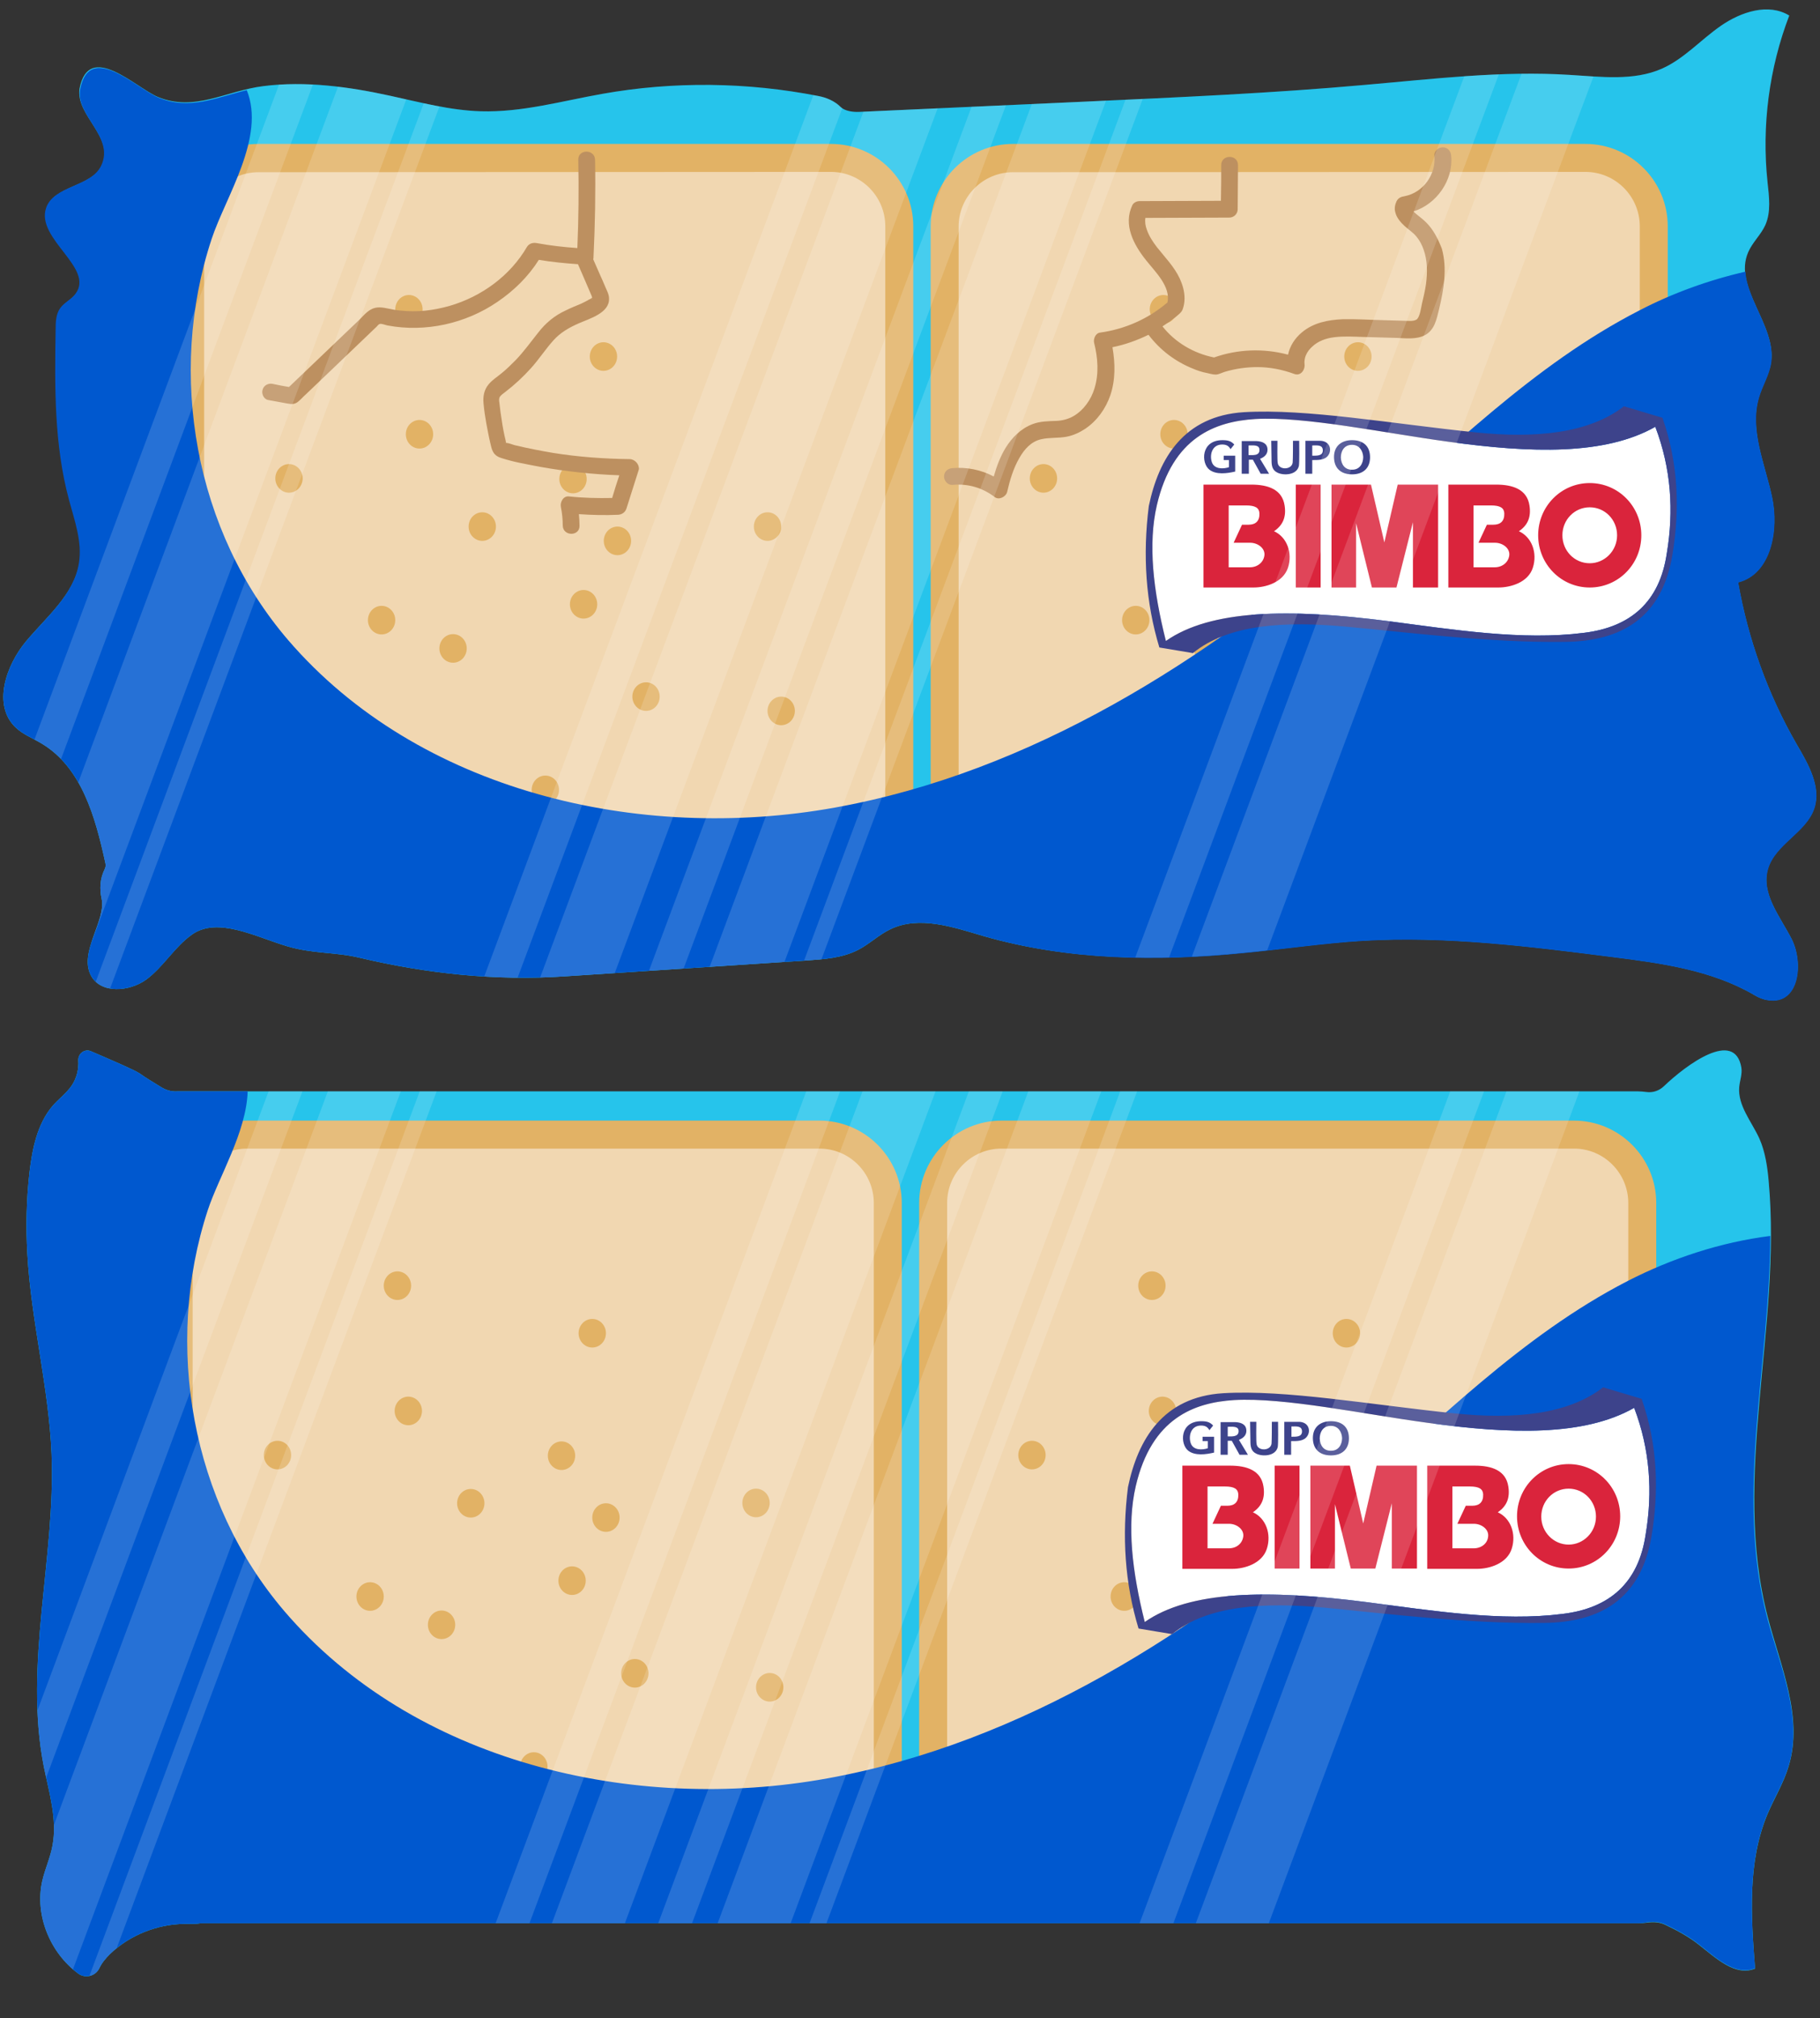 <?xml version="1.0" encoding="utf-8"?>
<!-- Generator: Adobe Illustrator 24.0.2, SVG Export Plug-In . SVG Version: 6.00 Build 0)  -->
<svg version="1.1" id="Layer_1" xmlns="http://www.w3.org/2000/svg" xmlns:xlink="http://www.w3.org/1999/xlink" x="0px" y="0px"
	 viewBox="0 0 585.7 649.2" style="enable-background:new 0 0 585.7 649.2;" xml:space="preserve">
<rect x="0" y="0" width="585.7" height="649.2" fill="#333333" stroke="none"/>
<style type="text/css">
	.st0{fill:#00BAE7;}
	.st1{fill:#EFD0A3;}
	.st2{fill:#DDA54A;}
	.st3{opacity:0.15;fill:#FFFFFF;enable-background:new    ;}
	.st4{fill:#0058CF;}
	.st5{fill-rule:evenodd;clip-rule:evenodd;fill:#FFFFFF;}
	.st6{fill-rule:evenodd;clip-rule:evenodd;fill:#3D438B;}
	.st7{fill-rule:evenodd;clip-rule:evenodd;fill:#DA243C;}
	.st8{clip-path:url(#SVGID_2_);}
	.st9{opacity:0.15;fill-rule:evenodd;clip-rule:evenodd;fill:#FFFFFF;enable-background:new    ;}
	.st10{fill:#B27D44;}
	.st11{clip-path:url(#SVGID_4_);}
</style>
<g>
	<path class="st0" d="M568.9,520.3c-11.8-45.4,4.5-93.4,0.3-140.1c-0.4-4.7-1.1-9.6-3-13.9c-2.5-5.5-7-10.6-6.5-16.6
		c0.2-2.1,1-4.1,0.7-6.2c-2.1-12.6-17.8-0.9-25,6c-1.5,1.4-3.5,2.1-5.6,1.8c-0.9-0.1-1.7-0.2-2.6-0.2H57.3c-0.1,0-0.3,0-0.4,0
		c-1.8,0.1-3.5-0.4-5.1-1.4c-2.4-1.5-4.8-2.9-6.9-4.4c-1.6-1.1-9.8-4.6-15.6-7.1c-2-0.9-4.2,0.7-4.1,2.9c0.2,2.8-0.5,5.7-2.1,8.1
		c-1.7,2.5-4.2,4.3-6.2,6.6c-4.9,5.8-6.5,13.7-7.4,21.3c-1,8.7-1.2,17.5-0.7,26.2c1.2,21.6,6.9,42.9,7.8,64.5
		c1.3,33.6-9,67.5-2.5,100.5c1.7,8.4,4.4,17,2.8,25.4c-0.7,3.9-2.4,7.5-3.3,11.4c-2.5,11.1,2.6,23.2,11.6,29.8
		c2.3,1.7,5.6,0.8,6.8-1.8c0.8-1.7,2.1-3.2,3.4-4.5c6.4-6.1,15.2-9.6,24.1-9.7c1.7,0,3.5,0.1,5.2-0.2h462.4c1,0,2-0.1,2.9-0.2
		c2-0.3,4.1-0.2,5.9,0.7c3.8,1.8,7.5,3.8,10.8,6.4c5.5,4.3,11.7,10.3,18.1,7.7c-1.3-16.7-2.5-34.2,4-49.7c2.2-5.2,5.2-10,6.8-15.4
		C580.4,552.4,573,536.1,568.9,520.3z"/>
	<g>
		<g>
			<g>
				<path class="st1" d="M504.1,606.5H324.7c-13.5,0-24.4-10.9-24.4-24.4V389.4c0-13.5,10.9-24.4,24.4-24.4h179.5
					c13.5,0,24.4,10.9,24.4,24.4v192.8C528.5,595.6,517.6,606.5,504.1,606.5z"/>
				<g>
					<path class="st2" d="M506.5,611H322.3c-14.6,0-26.5-11.9-26.5-26.5V387c0-14.6,11.9-26.5,26.5-26.5h184.2
						c14.6,0,26.5,11.9,26.5,26.5v197.5C533,599.1,521.1,611,506.5,611z M322.3,369.5c-9.6,0-17.5,7.8-17.5,17.5v197.5
						c0,9.6,7.8,17.5,17.5,17.5h184.2c9.6,0,17.5-7.8,17.5-17.5V387c0-9.6-7.8-17.5-17.5-17.5H322.3z"/>
				</g>
			</g>
			<ellipse class="st2" cx="332.1" cy="468.1" rx="4.4" ry="4.6"/>
			<ellipse class="st2" cx="374.1" cy="453.9" rx="4.4" ry="4.6"/>
			<ellipse class="st2" cx="370.7" cy="413.6" rx="4.4" ry="4.6"/>
			<ellipse class="st2" cx="361.8" cy="513.6" rx="4.4" ry="4.6"/>
			<ellipse class="st2" cx="437.8" cy="488.2" rx="4.4" ry="4.6"/>
			<ellipse class="st2" cx="394.3" cy="483.6" rx="4.4" ry="4.6"/>
			<ellipse class="st2" cx="433.3" cy="428.9" rx="4.4" ry="4.6"/>
			<ellipse class="st2" cx="384.9" cy="522.7" rx="4.4" ry="4.6"/>
			<ellipse class="st2" cx="426.9" cy="508.5" rx="4.4" ry="4.6"/>
			<ellipse class="st2" cx="423.4" cy="468.3" rx="4.4" ry="4.6"/>
			<ellipse class="st2" cx="414.6" cy="568.3" rx="4.4" ry="4.6"/>
			<ellipse class="st2" cx="490.5" cy="542.8" rx="4.4" ry="4.6"/>
			<ellipse class="st2" cx="447" cy="538.3" rx="4.4" ry="4.6"/>
			<ellipse class="st2" cx="486.1" cy="483.5" rx="4.4" ry="4.6"/>
		</g>
		<g>
			<g>
				<path class="st1" d="M261.4,606.5H81.9c-13.5,0-24.4-10.9-24.4-24.4V389.4c0-13.5,10.9-24.4,24.4-24.4h179.5
					c13.5,0,24.4,10.9,24.4,24.4v192.8C285.7,595.6,274.8,606.5,261.4,606.5z"/>
				<g>
					<path class="st2" d="M263.7,611H79.5C64.9,611,53,599.1,53,584.5V387c0-14.6,11.9-26.5,26.5-26.5h184.2
						c14.6,0,26.5,11.9,26.5,26.5v197.5C290.2,599.1,278.3,611,263.7,611z M79.5,369.5c-9.6,0-17.5,7.9-17.5,17.5v197.5
						c0,9.6,7.8,17.5,17.5,17.5h184.2c9.6,0,17.5-7.8,17.5-17.5V387c0-9.6-7.8-17.5-17.5-17.5H79.5z"/>
				</g>
			</g>
			<ellipse class="st2" cx="89.3" cy="468.1" rx="4.4" ry="4.6"/>
			<ellipse class="st2" cx="131.4" cy="453.9" rx="4.4" ry="4.6"/>
			<ellipse class="st2" cx="127.9" cy="413.6" rx="4.4" ry="4.6"/>
			<ellipse class="st2" cx="119.1" cy="513.6" rx="4.4" ry="4.6"/>
			<ellipse class="st2" cx="195" cy="488.2" rx="4.4" ry="4.6"/>
			<ellipse class="st2" cx="151.5" cy="483.6" rx="4.4" ry="4.6"/>
			<ellipse class="st2" cx="190.6" cy="428.9" rx="4.4" ry="4.6"/>
			<ellipse class="st2" cx="142.1" cy="522.7" rx="4.4" ry="4.6"/>
			<ellipse class="st2" cx="184.1" cy="508.5" rx="4.4" ry="4.6"/>
			<ellipse class="st2" cx="180.7" cy="468.3" rx="4.4" ry="4.6"/>
			<ellipse class="st2" cx="171.8" cy="568.3" rx="4.4" ry="4.6"/>
			<ellipse class="st2" cx="247.7" cy="542.8" rx="4.4" ry="4.6"/>
			<ellipse class="st2" cx="204.3" cy="538.3" rx="4.4" ry="4.6"/>
			<ellipse class="st2" cx="243.3" cy="483.5" rx="4.4" ry="4.6"/>
		</g>
	</g>
	<path class="st3" d="M568.9,520.3c-11.8-45.4,4.5-93.4,0.3-140.1c-0.4-4.7-1.1-9.6-3-13.9c-2.5-5.5-7-10.6-6.5-16.6
		c0.2-2.1,1-4.1,0.7-6.2c-2.1-12.6-17.8-0.9-25,6c-1.5,1.4-3.5,2.1-5.6,1.8c-0.9-0.1-1.7-0.2-2.6-0.2H57.3c-0.1,0-0.3,0-0.4,0
		c-1.8,0.1-3.5-0.4-5.1-1.4c-2.4-1.5-4.8-2.9-6.9-4.4c-1.6-1.1-9.8-4.6-15.6-7.1c-2-0.9-4.2,0.7-4.1,2.9c0.2,2.8-0.5,5.7-2.1,8.1
		c-1.7,2.5-4.2,4.3-6.2,6.6c-4.9,5.8-6.5,13.7-7.4,21.3c-1,8.7-1.2,17.5-0.7,26.2c1.2,21.6,6.9,42.9,7.8,64.5
		c1.3,33.6-9,67.5-2.5,100.5c1.7,8.4,4.4,17,2.8,25.4c-0.7,3.9-2.4,7.5-3.3,11.4c-2.5,11.1,2.6,23.2,11.6,29.8
		c2.3,1.7,5.6,0.8,6.8-1.8c0.8-1.7,2.1-3.2,3.4-4.5c6.4-6.1,15.2-9.6,24.1-9.7c1.7,0,3.5,0.1,5.2-0.2h462.4c1,0,2-0.1,2.9-0.2
		c2-0.3,4.1-0.2,5.9,0.7c3.8,1.8,7.5,3.8,10.8,6.4c5.5,4.3,11.7,10.3,18.1,7.7c-1.3-16.7-2.5-34.2,4-49.7c2.2-5.2,5.2-10,6.8-15.4
		C580.4,552.4,573,536.1,568.9,520.3z"/>
	<path class="st4" d="M530,618.4c2-0.3,4.1-0.2,5.9,0.7c3.8,1.8,7.5,3.8,10.8,6.4c5.5,4.3,11.7,10.3,18.1,7.7
		c-1.3-16.7-2.5-34.2,4-49.7c2.2-5.2,5.2-10,6.8-15.4c4.7-15.6-2.7-31.9-6.9-47.7c-10.4-39.8,0.9-81.6,1-122.8
		c-15.9,2-31.7,7.2-45.9,14.5c-34.2,17.6-61.6,45.7-90.6,70.9c-48.2,41.9-104.1,77.7-166.9,89.1S133,566.8,91.5,518.3
		c-29.9-35-38.9-85.6-24.6-129.1c3.5-10.6,12.4-25,12.8-38.1H57.3c-0.1,0-0.3,0-0.4,0c-1.8,0.1-3.5-0.4-5.1-1.4
		c-2.4-1.5-4.8-2.9-6.9-4.4c-1.6-1.1-9.8-4.6-15.6-7.1c-2-0.9-4.2,0.7-4.1,2.9c0.2,2.8-0.5,5.7-2.1,8.1c-1.7,2.5-4.2,4.3-6.2,6.6
		c-4.9,5.8-6.5,13.7-7.4,21.3c-1,8.7-1.2,17.5-0.7,26.2c1.2,21.6,6.9,42.9,7.8,64.5c1.3,33.6-9,67.5-2.5,100.5
		c1.7,8.4,4.4,17,2.8,25.4c-0.7,3.9-2.4,7.5-3.3,11.4c-2.5,11.1,2.6,23.2,11.6,29.8c2.3,1.7,5.6,0.8,6.8-1.8
		c0.8-1.7,2.1-3.2,3.4-4.5c6.4-6.1,15.2-9.6,24.1-9.7c1.7,0,3.5,0.1,5.2-0.2h462.4C528.1,618.7,529.1,618.6,530,618.4z"/>
	<g>
		<path class="st5" d="M439.8,515.4c-31.9-4.1-57-3.7-71.4,6.4c-4.1-16.3-5.8-31.2-2.9-43.7c5.1-21.9,18.8-26.9,31.7-27.7
			c16.1-0.9,41.4,4.5,62.1,7.3c26.6,3.7,50.4,4.4,66.6-4.8c5.1,13.4,6,27,3.7,40.7c-2.3,15.7-11.7,23.8-26.8,25.6
			C483.2,521.7,461.2,518.2,439.8,515.4z"/>
		<path class="st6" d="M428.3,458.7c2.4,0,3.5,2,3.6,3.9c0,2.2-1.2,4.1-3.5,4.1c-2.4,0.1-3.6-1.7-3.7-3.9
			C424.7,460.8,425.7,458.7,428.3,458.7 M428.3,457.2c-3.4,0-5.8,1.9-5.8,5.4c0,3.6,2.2,5.6,5.8,5.6c3.6,0,5.8-2,5.8-5.5
			C434.1,459.1,431.9,457.2,428.3,457.2z M415.6,462.2v-3.3c1.5,0,3.4-0.3,3.4,1.6C419,462.3,417.1,462.2,415.6,462.2z M413.3,468
			h2.2v-4.4c1.8,0,4.1,0.1,5.2-1.6c1.1-1.6,0.6-4.4-2.5-4.6h-4.9L413.3,468L413.3,468z M402.3,457.4h2c0,1-0.1,6.4,0.1,7.2
			c0.4,2.3,4.5,2.2,4.8-0.2c0.1-1.4,0.1-5.5,0.1-7h2c0,1.3,0.1,7-0.1,8.1c-0.7,3-4.9,3.1-6.8,2.2c-1.8-0.8-2-2.3-2-4.1L402.3,457.4
			L402.3,457.4z M395.1,462.1V459c1.5,0,3.5-0.3,3.5,1.4C398.6,462.3,396.4,462.1,395.1,462.1z M392.8,468h2.3v-4.5h1.3l2.5,4.5h2.7
			l-2.9-4.8c1.3-0.5,2.4-1.4,2.4-2.9c0-2.1-1.7-2.7-3.5-2.8h-4.8V468L392.8,468z M387,462.2v1.4h1.7v2.3c-1.8,0.6-4.7,0.7-5.5-1.6
			c-0.8-2.3,0-5.7,3.3-5.7c1.3,0,2.1,0.4,2.7,1.5l1.2-1.5c-1-1.1-2-1.4-3.8-1.4c-7,0-6.9,7.4-4.2,9.5c2.2,1.7,5.7,1.2,8.3,0.6v-5.1
			H387L387,462.2z M426.4,517.2c-19.2-1.8-37.7-0.9-49.2,8.5c-3.6-0.6-7.2-1.2-10.8-1.8c-4.4-14.5-5.4-29.7-3.4-45.5
			c3.2-15.4,11.3-29,30.6-30.2c20.1-1.2,47.5,3.7,74.6,6.5c19.4,2,36.5,0.3,47.7-8.4c4.1,1.2,8.3,2.5,12.4,3.7
			c5.2,14.9,5.6,29.6,3.2,44.1c-3.4,20.5-16.7,27.8-34.6,28C472.1,522.4,446.3,519.1,426.4,517.2z M439.8,515.4
			c-31.9-4.1-57-3.7-71.4,6.4c-4.1-16.3-5.8-31.2-2.9-43.7c5.1-21.9,18.8-26.9,31.7-27.7c16.1-0.9,41.4,4.5,62.1,7.3
			c26.6,3.7,50.4,4.4,66.6-4.8c5.1,13.4,6,27,3.7,40.7c-2.3,15.7-11.7,23.8-26.8,25.6C483.2,521.7,461.2,518.2,439.8,515.4z"/>
		<path class="st7" d="M474.2,498.1h-6.8v-19.9h5.6c3,0,4.2,0.8,4.3,2.5c0.1,2.5-1.2,3.7-3.5,3.7h-2.1l-2.7,5.8h5.3
			c2.5,0,4.9,1.8,4.6,4.1C478.7,496.5,476.8,498.1,474.2,498.1 M475.4,504.7h-16.1v-33.2h15.4c5.3,0,9.9,1.5,10.7,6.7
			c0.6,3.8-0.6,6.4-3.4,8.3c4.2,1.9,6,7,4.5,11.7C485,503,479.3,504.7,475.4,504.7z M504.8,478.9c4.9,0,8.8,4,8.8,9s-4,9-8.8,9
			s-8.8-4-8.8-9S499.9,478.9,504.8,478.9z M504.8,471c9.2,0,16.6,7.5,16.6,16.8c0,9.3-7.4,16.8-16.6,16.8c-9.2,0-16.6-7.5-16.6-16.8
			C488.2,478.5,495.6,471,504.8,471z M456,471.5v33.1h-8.1v-21l-5.3,21h-7.9l-5.1-20.7v20.7h-7.9v-33.1h12.7l4.3,18.6l4.3-18.6H456z
			 M410.2,471.5h8v33.1h-8V471.5z M395.4,498.1h-6.8v-19.9h5.6c3,0,4.2,0.8,4.3,2.5c0.1,2.5-1.2,3.7-3.5,3.7h-2.1l-2.7,5.8h5.3
			c2.5,0,4.9,1.8,4.6,4.1C399.8,496.5,398,498.1,395.4,498.1z M396.6,504.7h-16.1v-33.2h15.4c5.3,0,9.9,1.5,10.7,6.7
			c0.6,3.8-0.6,6.4-3.4,8.3c4.2,1.9,6,7,4.5,11.7C406.2,503,400.5,504.7,396.6,504.7z"/>
	</g>
	<g>
		<g>
			<defs>
				<path id="SVGID_1_" d="M568.9,520.3c-11.8-45.4,4.5-93.4,0.3-140.1c-0.4-4.7-1.1-9.6-3-13.9c-2.5-5.5-7-10.6-6.5-16.6
					c0.2-2.1,1-4.1,0.7-6.2c-2.1-12.6-17.8-0.9-25,6c-1.5,1.4-3.5,2.1-5.6,1.8c-0.9-0.1-1.7-0.2-2.6-0.2H57.3c-0.1,0-0.3,0-0.4,0
					c-1.8,0.1-3.5-0.4-5.1-1.4c-2.4-1.5-4.8-2.9-6.9-4.4c-1.6-1.1-9.8-4.6-15.6-7.1c-2-0.9-4.2,0.7-4.1,2.9c0.2,2.8-0.5,5.7-2.1,8.1
					c-1.7,2.5-4.2,4.3-6.2,6.6c-4.9,5.8-6.5,13.7-7.4,21.3c-1,8.7-1.2,17.5-0.7,26.2c1.2,21.6,6.9,42.9,7.8,64.5
					c1.3,33.6-9,67.5-2.5,100.5c1.7,8.4,4.4,17,2.8,25.4c-0.7,3.9-2.4,7.5-3.3,11.4c-2.5,11.1,2.6,23.2,11.6,29.8
					c2.3,1.7,5.6,0.8,6.8-1.8c0.8-1.7,2.1-3.2,3.4-4.5c6.4-6.1,15.2-9.6,24.1-9.7c1.7,0,3.5,0.1,5.2-0.2h462.4c1,0,2-0.1,2.9-0.2
					c2-0.3,4.1-0.2,5.9,0.7c3.8,1.8,7.5,3.8,10.8,6.4c5.5,4.3,11.7,10.3,18.1,7.7c-1.3-16.7-2.5-34.2,4-49.7
					c2.2-5.2,5.2-10,6.8-15.4C580.4,552.4,573,536.1,568.9,520.3z"/>
			</defs>
			<clipPath id="SVGID_2_">
				<use xlink:href="#SVGID_1_"  style="overflow:visible;"/>
			</clipPath>
			<g class="st8">
				<g>
					
						<rect x="55.9" y="489.6" transform="matrix(0.35 -0.937 0.937 0.35 -292.128 568.337)" class="st9" width="415" height="10.2"/>
					
						<rect x="91.4" y="520.4" transform="matrix(0.35 -0.937 0.937 0.35 -295.59 619.949)" class="st9" width="415" height="5.1"/>
					
						<rect x="76.9" y="495.8" transform="matrix(0.35 -0.937 0.937 0.35 -289.903 595.869)" class="st9" width="415" height="22"/>
				</g>
				<g>
					
						<rect x="-165" y="477.7" transform="matrix(0.35 -0.937 0.937 0.35 -424.574 353.644)" class="st9" width="415" height="10.2"/>
					
						<rect x="-129.6" y="508.4" transform="matrix(0.35 -0.937 0.937 0.35 -427.953 405.118)" class="st9" width="415" height="5.1"/>
					
						<rect x="-144.1" y="483.9" transform="matrix(0.35 -0.937 0.937 0.35 -422.376 381.066)" class="st9" width="415" height="22"/>
				</g>
				<g>
					
						<rect x="222.5" y="518" transform="matrix(0.35 -0.937 0.937 0.35 -216.043 746.636)" class="st9" width="415" height="22"/>
					
						<rect x="202.9" y="511" transform="matrix(0.35 -0.937 0.937 0.35 -216.687 719.914)" class="st9" width="415" height="10.2"/>
				</g>
				<g>
					
						<rect x="28.4" y="482.7" transform="matrix(0.35 -0.937 0.937 0.35 -309.087 541.869)" class="st9" width="415" height="22"/>
					
						<rect x="8.9" y="475.6" transform="matrix(0.35 -0.937 0.937 0.35 -309.621 515.118)" class="st9" width="415" height="10.2"/>
				</g>
			</g>
		</g>
	</g>
</g>
<g>
	<path class="st0" d="M32.8,53.2c-3.2,7-15.4,6.4-17.8,13.8c-3.2,9.9,15.7,19.2,9.5,27.5c-1.3,1.8-3.6,2.8-4.9,4.6
		c-1.4,1.9-1.5,4.5-1.5,6.9c-0.3,18.4-0.5,37,4.3,54.8c1.8,6.7,4.3,13.5,3.2,20.3c-1.8,10.2-10.6,17.3-17.2,25.2S-2.4,226.9,5,234
		c2.4,2.3,5.6,3.5,8.4,5.2c12.9,7.7,17.3,23.7,20.5,38.4c0.2,0.7,0.1,1.5-0.3,2.2l0,0c-1.4,2.9-1.6,6.2-0.9,9.3
		c1.5,7.1-7.3,17.1-3.5,24.6c3.1,6.1,12.4,5.4,17.9,1.4c5.5-4.1,9-10.4,14.6-14.4c8.3-6,20.8,0.8,30.7,3.7
		c8.4,2.5,15.4,1.8,23.3,3.7c21.6,5.1,43.8,7.5,65.9,6l77.8-5.1c5.7-0.4,11.6-0.8,16.7-3.4c3.7-1.9,6.7-4.9,10.5-6.7
		c9.2-4.4,20-0.7,29.8,2.2c27.1,7.8,55.8,8.2,83.8,5.4c12.7-1.2,25.3-3.1,38.1-3.9c26.9-1.6,53.7,1.8,80.4,5.2
		c15.8,2,32.1,4.2,45.9,12.3c1.3,0.8,2.8,1.4,4.3,1.6c10,1.6,11.6-11.8,7.6-19.7c-3.7-7.2-9.9-14.6-7.6-22.5
		c2.3-8,12.3-11.7,14.9-19.5c2.3-6.9-1.9-14.2-5.6-20.5c-9.3-16.1-15.7-33.9-18.9-52.2c10.6-2.7,13.2-16.8,10.9-27.5
		s-7.3-21.6-4.2-32c1.1-3.8,3.3-7.2,3.9-11.1c1.9-12.3-12.3-24.2-7.3-35.6c1.4-3.2,4.1-5.6,5.5-8.7c1.9-4.3,1.2-9.2,0.7-13.9
		c-1.9-18,0.5-36.5,7-53.5c-6.7-4.1-15.5-1.2-22,3.3s-11.8,10.6-19,13.8c-9.1,4-19.6,2.6-29.6,2c-21.9-1.4-43.9,1.3-65.8,3.2
		c-30,2.7-60.2,4-90.3,5.4c-24.2,1.1-48.4,2.2-72.6,3.3c-2.1,0.1-4.7-0.3-6-1.6c-1.9-1.9-4.5-3-7.1-3.5c-22.9-4.5-46.6-4.8-69.6-0.7
		c-13,2.3-25.9,6-39.1,5.6c-9.9-0.3-19.5-2.9-29.2-5c-13.2-2.9-27.2-4.8-40.7-3.1c-12.1,1.5-22.1,8.4-34,3.5
		c-7-2.9-22.2-18.2-25.2-2.7C24.3,37.2,37,44.1,32.8,53.2z"/>
	<g>
		<g>
			<g>
				<g>
					<path class="st1" d="M265,292.3H85.6c-13.5,0-24.4-10.9-24.4-24.4V75.2c0-13.5,10.9-24.4,24.4-24.4H265
						c13.5,0,24.4,10.9,24.4,24.4V268C289.4,281.4,278.5,292.3,265,292.3z"/>
					<g>
						<path class="st2" d="M267.4,296.9H83.2c-14.6,0-26.5-11.9-26.5-26.5V72.8c0-14.6,11.9-26.5,26.5-26.5h184.2
							c14.6,0,26.5,11.9,26.5,26.5v197.5C293.9,285,282,296.9,267.4,296.9z M83.2,55.4c-9.6,0-17.5,7.8-17.5,17.5v197.5
							c0,9.6,7.8,17.5,17.5,17.5h184.2c9.6,0,17.5-7.8,17.5-17.5V72.8c0-9.6-7.8-17.5-17.5-17.5L83.2,55.4L83.2,55.4z"/>
					</g>
				</g>
				<ellipse class="st2" cx="93" cy="153.9" rx="4.4" ry="4.6"/>
				<ellipse class="st2" cx="135" cy="139.7" rx="4.4" ry="4.6"/>
				<ellipse class="st2" cx="131.6" cy="99.5" rx="4.4" ry="4.6"/>
				<ellipse class="st2" cx="122.8" cy="199.5" rx="4.4" ry="4.6"/>
				<ellipse class="st2" cx="198.7" cy="174" rx="4.4" ry="4.6"/>
				<ellipse class="st2" cx="155.2" cy="169.4" rx="4.4" ry="4.6"/>
				<ellipse class="st2" cx="194.2" cy="114.7" rx="4.4" ry="4.6"/>
				<ellipse class="st2" cx="145.8" cy="208.6" rx="4.4" ry="4.6"/>
				<ellipse class="st2" cx="187.8" cy="194.4" rx="4.4" ry="4.6"/>
				<ellipse class="st2" cx="184.4" cy="154.1" rx="4.4" ry="4.6"/>
				<ellipse class="st2" cx="175.5" cy="254.1" rx="4.4" ry="4.6"/>
				<ellipse class="st2" cx="251.4" cy="228.7" rx="4.4" ry="4.6"/>
				<ellipse class="st2" cx="207.9" cy="224.1" rx="4.4" ry="4.6"/>
				<ellipse class="st2" cx="247" cy="169.4" rx="4.4" ry="4.6"/>
			</g>
			<path class="st10" d="M202.6,147.7c-8.2-0.1-16.5-0.7-24.6-2c-4.1-0.7-8.3-1.5-12.4-2.5c-0.8-0.2-1.8-0.7-2.7-0.7
				c-0.1-0.3-0.2-0.8-0.2-0.9c-0.5-2-0.9-4.1-1.2-6.2c-0.3-1.9-0.6-3.9-0.8-5.9c-0.1-0.6-0.2-1.3,0.2-1.9s1.2-1.1,1.7-1.5
				c3-2.3,5.8-4.9,8.4-7.8c2.5-2.8,4.5-5.9,7-8.7c2.3-2.6,5.1-4.2,8.3-5.6c3.4-1.5,9.9-3.3,9.7-8c0-1.3-0.7-2.5-1.2-3.7
				c-0.5-1.1-0.9-2.2-1.4-3.2c-0.8-1.9-1.7-3.8-2.5-5.7c0.1-0.2,0.1-0.4,0.1-0.7c0.5-10.4,0.7-20.8,0.5-31.3c-0.1-3.5-5.5-3.5-5.4,0
				c0.2,9.5,0.1,18.9-0.3,28.4c-4.4-0.3-8.8-0.8-13.1-1.6c-1.2-0.2-2.4,0.1-3.1,1.2c-5.4,9.3-14.6,16-24.9,19
				c-5.3,1.5-10.4,2.1-15.9,1.5c-1.3-0.1-2.3-0.3-3.7-0.6c-2-0.4-3.9-0.8-5.8,0.3c-1.6,0.9-2.8,2.5-4.1,3.7c-1.4,1.3-2.8,2.7-4.2,4
				c-6,5.7-12,11.5-18,17.2c-1.7-0.3-3.5-0.6-5.2-1c-1.4-0.3-2.9,0.4-3.3,1.9c-0.4,1.3,0.4,3.1,1.9,3.3c2,0.4,4,0.7,6,1.1
				c1.6,0.3,2.6,0.3,3.8-0.8c0.8-0.7,1.5-1.5,2.3-2.2c3-2.9,6.1-5.8,9.1-8.7c3-2.9,6.1-5.8,9.1-8.7c1.5-1.4,3-2.9,4.5-4.3
				c0.3-0.3,0.6-0.8,1.1-0.9c0.7-0.1,1.8,0.4,2.4,0.5c12.2,2.3,25.2-0.6,35.4-7.6c5.3-3.6,9.9-8.1,13.3-13.5
				c4.2,0.7,8.4,1.1,12.6,1.4c0.9,2,1.7,4,2.6,6c0.4,0.9,0.8,1.9,1.2,2.8c0.2,0.5,0.4,0.9,0.6,1.4c0,0.1,0.1,0.4,0.2,0.5
				c-0.1,0.1-0.2,0.1-0.2,0.2c-0.2,0.2-0.7,0.4-0.9,0.5c-0.8,0.5-1.7,0.9-2.5,1.3c-1.7,0.7-3.4,1.4-5,2.2c-3.5,1.6-6.4,4-8.8,7.1
				c-2.4,3-4.6,6.1-7.3,8.9c-1.4,1.4-2.8,2.8-4.4,4.1c-1.4,1.2-3.1,2.2-4.3,3.7c-1.4,1.7-1.8,3.8-1.6,6c0.2,2.2,0.5,4.3,0.9,6.5
				c0.4,2.1,0.8,4.3,1.3,6.4c0.2,0.9,0.4,1.9,0.9,2.8c0.6,1.1,1.7,1.7,2.8,2c4,1.3,8.3,2,12.4,2.8c8.4,1.5,16.9,2.4,25.4,2.7
				c-0.8,2.4-1.6,4.9-2.3,7.3c-4.6,0.1-9.3,0-13.9-0.5c-1.9-0.2-2.9,1.9-2.6,3.4c0.4,2,0.6,4,0.6,6c0.1,3.5,5.5,3.5,5.4,0
				c0-1.2-0.1-2.5-0.2-3.7c4.2,0.3,8.5,0.4,12.7,0.2c1.2-0.1,2.2-0.8,2.6-2c1.3-4.2,2.7-8.4,4-12.6
				C205.8,149.4,204.3,147.7,202.6,147.7z M190.5,96.1L190.5,96.1C190.7,96.2,190.3,96.5,190.5,96.1z M162.7,142.5L162.7,142.5
				C162.3,142.4,162.7,142.3,162.7,142.5z"/>
		</g>
		<g>
			<g>
				<g>
					<path class="st1" d="M507.8,292.3H328.4c-13.5,0-24.4-10.9-24.4-24.4V75.2c0-13.5,10.9-24.4,24.4-24.4h179.5
						c13.5,0,24.4,10.9,24.4,24.4V268C532.2,281.4,521.3,292.3,507.8,292.3z"/>
					<g>
						<path class="st2" d="M510.2,296.9H326c-14.6,0-26.5-11.9-26.5-26.5V72.8c0-14.6,11.9-26.5,26.5-26.5h184.2
							c14.6,0,26.5,11.9,26.5,26.5v197.5C536.7,285,524.8,296.9,510.2,296.9z M326,55.4c-9.6,0-17.5,7.8-17.5,17.5v197.5
							c0,9.6,7.8,17.5,17.5,17.5h184.2c9.6,0,17.5-7.8,17.5-17.5V72.8c0-9.6-7.8-17.5-17.5-17.5L326,55.4L326,55.4z"/>
					</g>
				</g>
				<ellipse class="st2" cx="335.8" cy="153.9" rx="4.4" ry="4.6"/>
				<ellipse class="st2" cx="377.8" cy="139.7" rx="4.4" ry="4.6"/>
				<ellipse class="st2" cx="374.4" cy="99.5" rx="4.4" ry="4.6"/>
				<ellipse class="st2" cx="365.5" cy="199.5" rx="4.4" ry="4.6"/>
				<ellipse class="st2" cx="441.4" cy="174" rx="4.4" ry="4.6"/>
				<ellipse class="st2" cx="398" cy="169.4" rx="4.4" ry="4.6"/>
				<ellipse class="st2" cx="437" cy="114.7" rx="4.4" ry="4.6"/>
				<ellipse class="st2" cx="388.6" cy="208.6" rx="4.4" ry="4.6"/>
				<ellipse class="st2" cx="430.6" cy="194.4" rx="4.4" ry="4.6"/>
				<ellipse class="st2" cx="427.1" cy="154.1" rx="4.4" ry="4.6"/>
				<ellipse class="st2" cx="418.3" cy="254.1" rx="4.4" ry="4.6"/>
				<ellipse class="st2" cx="494.2" cy="228.7" rx="4.4" ry="4.6"/>
				<ellipse class="st2" cx="450.7" cy="224.1" rx="4.4" ry="4.6"/>
				<ellipse class="st2" cx="489.8" cy="169.4" rx="4.4" ry="4.6"/>
			</g>
			<path class="st10" d="M459,71.6c-1-1-2.2-1.9-3.3-2.8c-0.3-0.3-0.6-0.5-0.8-0.8c7.4-2.3,12.9-10.1,12.1-17.9
				c-0.1-1.5-1.1-2.7-2.7-2.7c-1.4,0-2.9,1.2-2.7,2.7c0.6,5.9-3.5,11.8-9.5,13c-1.2,0.2-2.1,0.5-2.7,1.7c-0.5,1.1-0.7,2.3-0.4,3.4
				c0.4,1.8,1.7,3.3,3,4.5s2.8,2.1,3.9,3.5c1,1.2,1.7,2.6,2.2,4c1.3,3.6,1.3,7.4,0.8,11.2c-0.3,2.1-0.8,4.2-1.3,6.3
				c-0.3,1.4-0.6,3.8-1.5,4.9c-0.9,0.9-2.9,0.6-4.2,0.6c-2.3-0.1-4.6-0.1-6.8-0.2c-4.3-0.1-8.7-0.4-13-0.3
				c-4.7,0.2-9.4,1.1-13.1,4.2c-2.3,1.9-3.9,4.4-4.5,7.2c-7.8-2.1-16.2-1.8-23.8,0.9c-6.5-1.3-12.5-4.8-16.6-10
				c1.4-0.9,2.8-1.9,4.1-2.9c0.9-0.8,2-1.5,2.4-2.6s0.6-2.3,0.6-3.5c0-2.2-0.6-4.3-1.5-6.3c-1.8-3.9-4.8-6.9-7.4-10.2
				c-1.3-1.7-2.5-3.5-3.2-5.5c-0.5-1.3-0.7-2.6-0.5-3.9c9,0,18-0.1,27-0.1c1.5,0,2.7-1.2,2.7-2.7c0-4.7,0.1-9.4,0.1-14.2
				c0-3.5-5.4-3.5-5.4,0c0,3.8,0,7.6-0.1,11.5c-8.7,0-17.5,0.1-26.2,0.1c-0.9,0-1.9,0.5-2.3,1.3c-3,6.3,0.4,12.7,4.4,17.7
				c3,3.8,8,8.5,6.9,13.6c-6.2,5.3-13.7,8.6-21.7,9.7c-1.5,0.2-2.2,2.1-1.9,3.3c1.2,4.8,1.6,9.9,0.1,14.7c-1.1,3.6-3.5,7-6.8,8.9
				c-1.6,0.9-3.4,1.4-5.4,1.5c-2.6,0.1-5.2,0.1-7.6,1c-3.8,1.4-6.7,4.3-8.8,7.7c-1.7,2.8-2.9,6-3.8,9.2c-4.1-2.2-8.8-3.1-13.3-2.7
				c-1.5,0.1-2.7,1.1-2.7,2.7c0,1.4,1.2,2.8,2.7,2.7c4.9-0.5,9.7,0.9,13.6,3.9c1.4,1.1,3.6-0.1,4-1.6c0.9-3.9,2-7.6,3.9-10.9
				c1.7-3,3.9-5.4,7.1-6.1c2.6-0.6,5.4-0.3,8.1-0.8c2.2-0.4,4.3-1.4,6.1-2.6c3.8-2.6,6.5-6.4,8-10.7c1.7-5,1.6-10.3,0.7-15.5
				c4-0.8,7.9-2.2,11.6-4c3.7,4.9,8.6,8.6,14.3,10.9c1.4,0.6,2.9,1.1,4.5,1.4c0.9,0.2,1.9,0.5,2.8,0.5c1,0,2-0.6,3-0.9
				c3.4-1,6.9-1.5,10.4-1.5c4.1,0,8.1,0.8,11.9,2.2c2.2,0.8,3.6-1.5,3.3-3.3c-0.1-0.7,0.1-1.9,0.4-2.6c0.5-1.2,1.2-2.1,2.1-2.9
				c1.9-1.8,4.5-2.7,7-3c3.1-0.4,6.3-0.2,9.4-0.1c3.5,0.1,7.1,0.2,10.6,0.3c3,0.1,6.5,0.6,9.3-0.9c3.1-1.7,3.7-5.1,4.5-8.3
				c1.5-6.3,2.7-13.1,0.9-19.5C462.8,76.9,461.3,73.9,459,71.6z M454.3,67.1c0,0,0-0.1,0-0.2C454.3,67,454.3,67.1,454.3,67.1z"/>
		</g>
	</g>
	<path class="st3" d="M32.8,53.2c-3.2,7-15.4,6.4-17.8,13.8c-3.2,9.9,15.7,19.2,9.5,27.5c-1.3,1.8-3.6,2.8-4.9,4.6
		c-1.4,1.9-1.5,4.5-1.5,6.9c-0.3,18.4-0.5,37,4.3,54.8c1.8,6.7,4.3,13.5,3.2,20.3c-1.8,10.2-10.6,17.3-17.2,25.2S-2.4,226.9,5,234
		c2.4,2.3,5.6,3.5,8.4,5.2c12.9,7.7,17.3,23.7,20.5,38.4c0.2,0.7,0.1,1.5-0.3,2.2l0,0c-1.4,2.9-1.6,6.2-0.9,9.3
		c1.5,7.1-7.3,17.1-3.5,24.6c3.1,6.1,12.4,5.4,17.9,1.4c5.5-4.1,9-10.4,14.6-14.4c8.3-6,20.8,0.8,30.7,3.7
		c8.4,2.5,15.4,1.8,23.3,3.7c21.6,5.1,43.8,7.5,65.9,6l77.8-5.1c5.7-0.4,11.6-0.8,16.7-3.4c3.7-1.9,6.7-4.9,10.5-6.7
		c9.2-4.4,20-0.7,29.8,2.2c27.1,7.8,55.8,8.2,83.8,5.4c12.7-1.2,25.3-3.1,38.1-3.9c26.9-1.6,53.7,1.8,80.4,5.2
		c15.8,2,32.1,4.2,45.9,12.3c1.3,0.8,2.8,1.4,4.3,1.6c10,1.6,11.6-11.8,7.6-19.7c-3.7-7.2-9.9-14.6-7.6-22.5
		c2.3-8,12.3-11.7,14.9-19.5c2.3-6.9-1.9-14.2-5.6-20.5c-9.3-16.1-15.7-33.9-18.9-52.2c10.6-2.7,13.2-16.8,10.9-27.5
		s-7.3-21.6-4.2-32c1.1-3.8,3.3-7.2,3.9-11.1c1.9-12.3-12.3-24.2-7.3-35.6c1.4-3.2,4.1-5.6,5.5-8.7c1.9-4.3,1.2-9.2,0.7-13.9
		c-1.9-18,0.5-36.5,7-53.5c-6.7-4.1-15.5-1.2-22,3.3s-11.8,10.6-19,13.8c-9.1,4-19.6,2.6-29.6,2c-21.9-1.4-43.9,1.3-65.8,3.2
		c-30,2.7-60.2,4-90.3,5.4c-24.2,1.1-48.4,2.2-72.6,3.3c-2.1,0.1-4.7-0.3-6-1.6c-1.9-1.9-4.5-3-7.1-3.5c-22.9-4.5-46.6-4.8-69.6-0.7
		c-13,2.3-25.9,6-39.1,5.6c-9.9-0.3-19.5-2.9-29.2-5c-13.2-2.9-27.2-4.8-40.7-3.1c-12.1,1.5-22.1,8.4-34,3.5
		c-7-2.9-22.2-18.2-25.2-2.7C24.3,37.2,37,44.1,32.8,53.2z"/>
	<path class="st4" d="M400.3,306.6c12.7-1.2,25.3-3.1,38.1-3.9c26.9-1.6,53.7,1.8,80.4,5.2c15.8,2,32.1,4.2,45.9,12.3
		c1.3,0.8,2.8,1.4,4.3,1.6c10,1.6,11.6-11.8,7.6-19.7c-3.7-7.2-9.9-14.6-7.6-22.5c2.3-8,12.3-11.7,14.9-19.5
		c2.3-6.9-1.9-14.2-5.6-20.5c-9.3-16.1-15.7-33.9-18.9-52.2c10.6-2.7,13.2-16.8,10.9-27.5s-7.3-21.6-4.2-32
		c1.1-3.8,3.3-7.2,3.9-11.1c1.5-10.1-7.7-19.9-8.3-29.4c-11.8,2.7-23.4,6.9-34,12.4c-34.4,17.6-61.9,45.7-91.1,70.9
		c-48.5,41.9-104.7,77.7-167.9,89.1S134.6,254.5,92.8,206c-30.1-35-39.1-85.6-24.7-129.1C72.5,63.5,85.6,44.1,79.4,29
		C69.7,31.3,61,35.6,51,31.4c-7-2.9-22.2-18.2-25.2-2.7c-1.6,8.4,11.1,15.3,6.8,24.5c-3.2,7-15.4,6.4-17.8,13.8
		c-3.2,9.9,15.7,19.2,9.5,27.5c-1.3,1.8-3.6,2.8-4.9,4.6c-1.4,1.9-1.5,4.5-1.5,6.9c-0.3,18.4-0.5,37,4.3,54.8
		c1.8,6.7,4.3,13.5,3.2,20.3c-1.6,10.2-10.4,17.3-17,25.2S-2.4,226.9,5,234c2.4,2.3,5.6,3.5,8.4,5.2c12.9,7.7,17.3,23.7,20.5,38.4
		c0.2,0.7,0.1,1.5-0.3,2.2c-1.4,2.9-1.6,6.2-0.9,9.3c1.5,7.1-7.3,17.1-3.5,24.6c3.1,6.1,12.4,5.4,17.9,1.4s9-10.4,14.6-14.4
		c8.3-6,20.8,0.8,30.7,3.7c8.4,2.5,15.4,1.8,23.3,3.7c21.6,5.1,43.8,7.5,65.9,6l77.8-5.1c5.7-0.4,11.6-0.8,16.7-3.4
		c3.7-1.9,6.7-4.9,10.5-6.7c9.2-4.4,20-0.7,29.8,2.2C343.6,309,372.3,309.4,400.3,306.6z"/>
	<g>
		<path class="st5" d="M446.6,199.8c-31.9-4.1-57-3.7-71.4,6.4c-4.1-16.3-5.8-31.2-2.9-43.7c5.1-21.9,18.8-26.9,31.7-27.7
			c16.1-0.9,41.4,4.5,62.1,7.3c26.6,3.7,50.4,4.4,66.6-4.8c5.1,13.4,6,27,3.7,40.7c-2.3,15.7-11.7,23.8-26.8,25.6
			C489.9,206.1,468,202.6,446.6,199.8z"/>
		<path class="st6" d="M435.1,143.1c2.4,0,3.5,2,3.6,3.9c0,2.2-1.2,4.1-3.5,4.1c-2.4,0.1-3.6-1.7-3.7-3.9
			C431.5,145.2,432.5,143.1,435.1,143.1 M435.1,141.6c-3.4,0-5.8,1.9-5.8,5.4c0,3.6,2.2,5.6,5.8,5.6c3.6,0,5.8-2,5.8-5.5
			C440.9,143.5,438.7,141.6,435.1,141.6z M422.3,146.6v-3.3c1.5,0,3.4-0.3,3.4,1.6C425.7,146.7,423.8,146.6,422.3,146.6z
			 M420.1,152.4h2.2V148c1.8,0,4.1,0.1,5.2-1.6c1.1-1.6,0.6-4.4-2.5-4.6h-4.9L420.1,152.4L420.1,152.4z M409.1,141.8h2
			c0,1-0.1,6.4,0.1,7.2c0.4,2.3,4.5,2.2,4.8-0.2c0.1-1.4,0.1-5.5,0.1-7h2c0,1.3,0.1,7-0.1,8.1c-0.7,3-4.9,3.1-6.8,2.2
			c-1.8-0.8-2-2.3-2-4.1L409.1,141.8L409.1,141.8z M401.8,146.4v-3.1c1.5,0,3.5-0.3,3.5,1.4C405.4,146.7,403.1,146.4,401.8,146.4z
			 M399.6,152.4h2.3v-4.5h1.3l2.5,4.5h2.7l-2.9-4.8c1.3-0.5,2.4-1.4,2.4-2.9c0-2.1-1.7-2.7-3.5-2.8h-4.8V152.4L399.6,152.4z
			 M393.8,146.6v1.4h1.7v2.3c-1.8,0.6-4.7,0.7-5.5-1.6s0-5.7,3.3-5.7c1.3,0,2.1,0.4,2.7,1.5l1.2-1.5c-1-1.1-2-1.4-3.8-1.4
			c-7,0-6.9,7.4-4.2,9.5c2.2,1.7,5.7,1.2,8.3,0.6v-5.1H393.8L393.8,146.6z M433.1,201.6c-19.2-1.8-37.7-0.9-49.2,8.5
			c-3.6-0.6-7.2-1.2-10.8-1.8c-4.4-14.5-5.4-29.7-3.4-45.5c3.2-15.4,11.3-29,30.6-30.2c20.1-1.2,47.5,3.7,74.6,6.5
			c19.4,2,36.5,0.3,47.7-8.4c4.1,1.2,8.3,2.5,12.4,3.7c5.2,14.9,5.6,29.6,3.2,44.1c-3.4,20.5-16.7,27.8-34.6,28
			C478.9,206.8,453.1,203.4,433.1,201.6z M446.6,199.8c-31.9-4.1-57-3.7-71.4,6.4c-4.1-16.3-5.8-31.2-2.9-43.7
			c5.1-21.9,18.8-26.9,31.7-27.7c16.1-0.9,41.4,4.5,62.1,7.3c26.6,3.7,50.4,4.4,66.6-4.8c5.1,13.4,6,27,3.7,40.7
			c-2.3,15.7-11.7,23.8-26.8,25.6C489.9,206.1,468,202.6,446.6,199.8z"/>
		<path class="st7" d="M481,182.5h-6.8v-19.9h5.6c3,0,4.2,0.8,4.3,2.5c0.1,2.5-1.2,3.7-3.5,3.7h-2.1l-2.7,5.8h5.3
			c2.5,0,4.9,1.8,4.6,4.1C485.4,180.9,483.5,182.5,481,182.5 M482.2,189h-16.1v-33.1h15.4c5.3,0,9.9,1.5,10.7,6.7
			c0.6,3.8-0.6,6.4-3.4,8.3c4.2,1.9,6,7,4.5,11.7C491.8,187.4,486.1,189,482.2,189z M511.6,163.2c4.9,0,8.8,4,8.8,9s-4,9-8.8,9
			c-4.9,0-8.8-4-8.8-9S506.7,163.2,511.6,163.2z M511.6,155.4c9.2,0,16.6,7.5,16.6,16.8s-7.4,16.8-16.6,16.8
			c-9.2,0-16.6-7.5-16.6-16.8S502.4,155.4,511.6,155.4z M462.8,155.9V189h-8.1v-21l-5.3,21h-7.9l-5.1-20.7V189h-7.9v-33.1h12.7
			l4.3,18.6l4.3-18.6H462.8z M417,155.9h8V189h-8V155.9z M402.2,182.5h-6.8v-19.9h5.6c3,0,4.2,0.8,4.3,2.5c0.1,2.5-1.2,3.7-3.5,3.7
			h-2.1l-2.7,5.8h5.3c2.5,0,4.9,1.8,4.6,4.1C406.6,180.9,404.7,182.5,402.2,182.5z M403.4,189h-16.1v-33.1h15.4
			c5.3,0,9.9,1.5,10.7,6.7c0.6,3.8-0.6,6.4-3.4,8.3c4.2,1.9,6,7,4.5,11.7C412.9,187.4,407.3,189,403.4,189z"/>
	</g>
	<g>
		<g>
			<defs>
				<path id="SVGID_3_" d="M32.8,53.2c-3.2,7-15.4,6.4-17.8,13.8c-3.2,9.9,15.7,19.2,9.5,27.5c-1.3,1.8-3.6,2.8-4.9,4.6
					c-1.4,1.9-1.5,4.5-1.5,6.9c-0.3,18.4-0.5,37,4.3,54.8c1.8,6.7,4.3,13.5,3.2,20.3c-1.8,10.2-10.6,17.3-17.2,25.2
					S-2.4,226.9,5,234c2.4,2.3,5.6,3.5,8.4,5.2c12.9,7.7,17.3,23.7,20.5,38.4c0.2,0.7,0.1,1.5-0.3,2.2l0,0c-1.4,2.9-1.6,6.2-0.9,9.3
					c1.5,7.1-7.3,17.1-3.5,24.6c3.1,6.1,12.4,5.4,17.9,1.4c5.5-4.1,9-10.4,14.6-14.4c8.3-6,20.8,0.8,30.7,3.7
					c8.4,2.5,15.4,1.8,23.3,3.7c21.6,5.1,43.8,7.5,65.9,6l77.8-5.1c5.7-0.4,11.6-0.8,16.7-3.4c3.7-1.9,6.7-4.9,10.5-6.7
					c9.2-4.4,20-0.7,29.8,2.2c27.1,7.8,55.8,8.2,83.8,5.4c12.7-1.2,25.3-3.1,38.1-3.9c26.9-1.6,53.7,1.8,80.4,5.2
					c15.8,2,32.1,4.2,45.9,12.3c1.3,0.8,2.8,1.4,4.3,1.6c10,1.6,11.6-11.8,7.6-19.7c-3.7-7.2-9.9-14.6-7.6-22.5
					c2.3-8,12.3-11.7,14.9-19.5c2.3-6.9-1.9-14.2-5.6-20.5c-9.3-16.1-15.7-33.9-18.9-52.2c10.6-2.7,13.2-16.8,10.9-27.5
					s-7.3-21.6-4.2-32c1.1-3.8,3.3-7.2,3.9-11.1c1.9-12.3-12.3-24.2-7.3-35.6c1.4-3.2,4.1-5.6,5.5-8.7c1.9-4.3,1.2-9.2,0.7-13.9
					c-1.9-18,0.5-36.5,7-53.5c-6.7-4.1-15.5-1.2-22,3.3s-11.8,10.6-19,13.8c-9.1,4-19.6,2.6-29.6,2c-21.9-1.4-43.9,1.3-65.8,3.2
					c-30,2.7-60.2,4-90.3,5.4c-24.2,1.1-48.4,2.2-72.6,3.3c-2.1,0.1-4.7-0.3-6-1.6c-1.9-1.9-4.5-3-7.1-3.5
					c-22.9-4.5-46.6-4.8-69.6-0.7c-13,2.3-25.9,6-39.1,5.6c-9.9-0.3-19.5-2.9-29.2-5c-13.2-2.9-27.2-4.8-40.7-3.1
					c-12.1,1.5-22.1,8.4-34,3.5c-7-2.9-22.2-18.2-25.2-2.7C24.3,37.2,37,44.1,32.8,53.2z"/>
			</defs>
			<clipPath id="SVGID_4_">
				<use xlink:href="#SVGID_3_"  style="overflow:visible;"/>
			</clipPath>
			<g class="st11">
				<g>
					
						<rect x="65.8" y="149.2" transform="matrix(0.35 -0.937 0.937 0.35 33.11 356.262)" class="st9" width="415" height="10.2"/>
					
						<rect x="101.2" y="179.9" transform="matrix(0.35 -0.937 0.937 0.35 29.759 407.847)" class="st9" width="415" height="5.1"/>
					
						<rect x="86.6" y="155.4" transform="matrix(0.35 -0.937 0.937 0.35 35.308 383.684)" class="st9" width="415" height="22"/>
				</g>
				<g>
					
						<rect x="-155.2" y="137.1" transform="matrix(0.35 -0.937 0.937 0.35 -99.253 141.431)" class="st9" width="415" height="10.2"/>
					
						<rect x="-119.8" y="168" transform="matrix(0.35 -0.937 0.937 0.35 -102.715 193.043)" class="st9" width="415" height="5.1"/>
					
						<rect x="-134.3" y="143.4" transform="matrix(0.35 -0.937 0.937 0.35 -97.027 168.963)" class="st9" width="415" height="22"/>
				</g>
				<g>
					
						<rect x="232.3" y="177.6" transform="matrix(0.35 -0.937 0.937 0.35 109.196 534.562)" class="st9" width="415" height="22"/>
					
						<rect x="212.7" y="170.5" transform="matrix(0.35 -0.937 0.937 0.35 108.662 507.811)" class="st9" width="415" height="10.2"/>
				</g>
				<g>
					
						<rect x="38.2" y="142.3" transform="matrix(0.35 -0.937 0.937 0.35 16.151 329.794)" class="st9" width="415" height="22"/>
					
						<rect x="18.7" y="135.2" transform="matrix(0.35 -0.937 0.937 0.35 15.618 303.044)" class="st9" width="415" height="10.2"/>
				</g>
			</g>
		</g>
	</g>
</g>
</svg>

